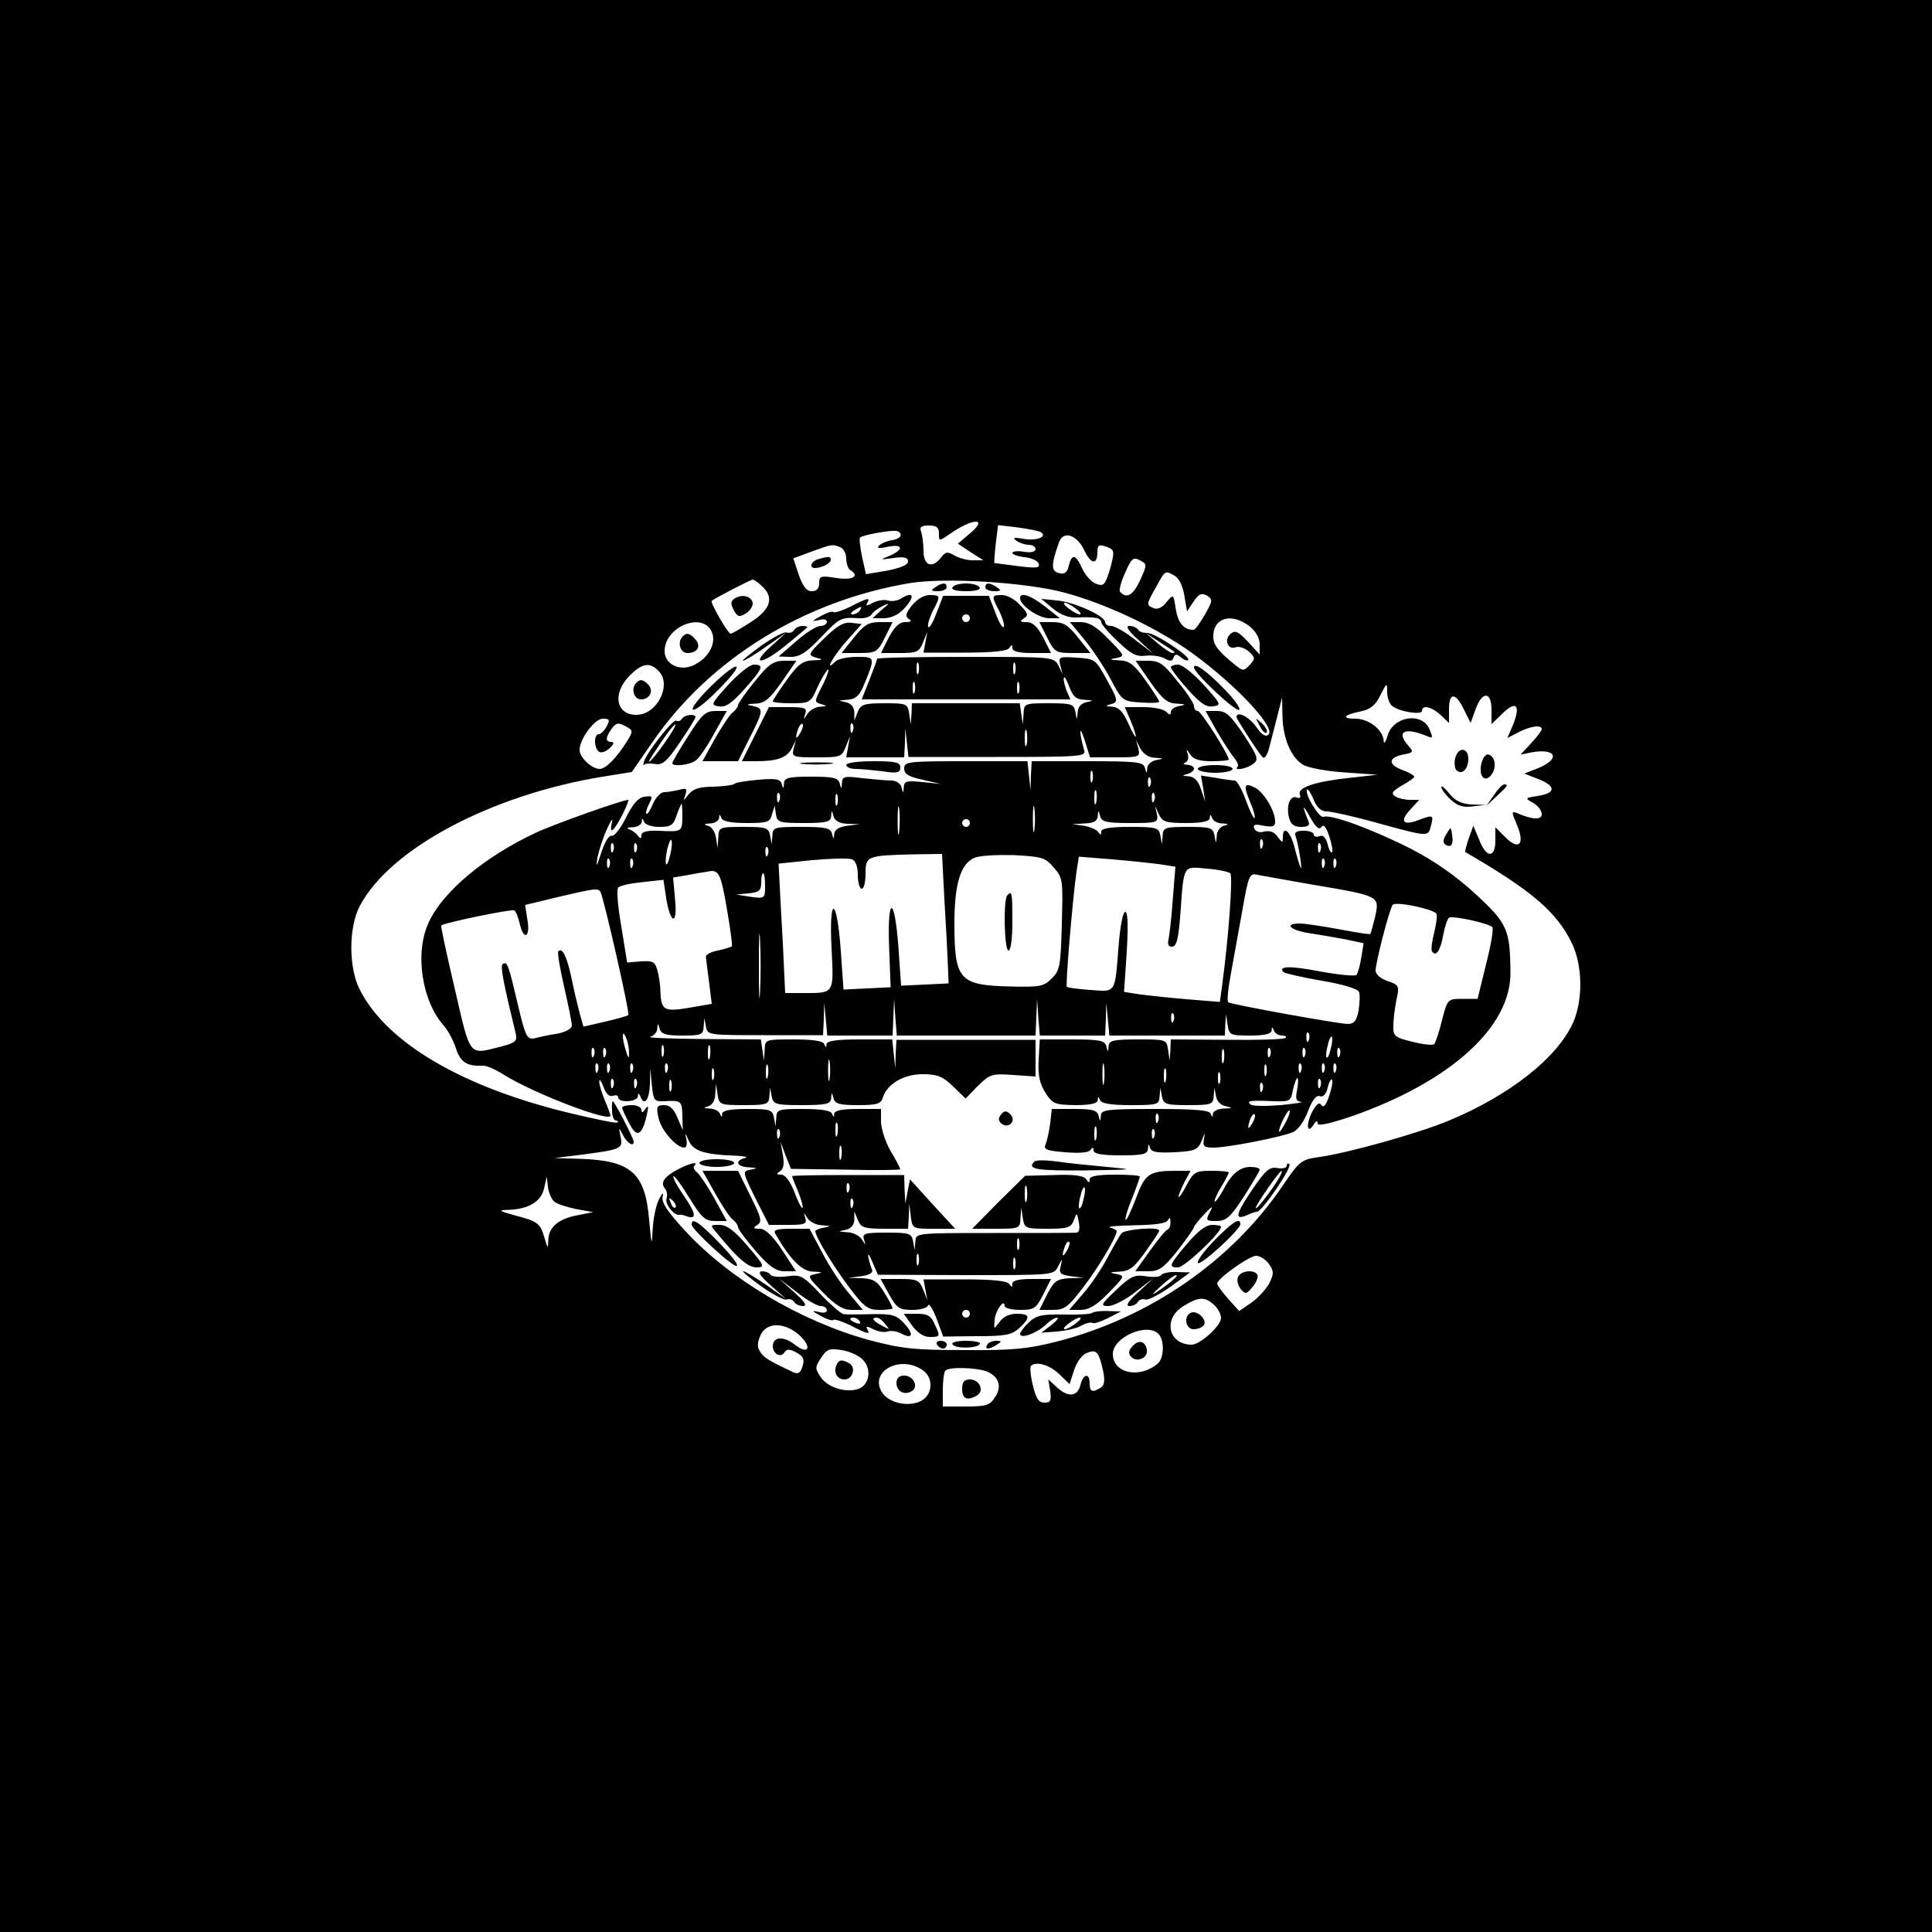 <?xml version="1.0" standalone="no"?>
<!DOCTYPE svg PUBLIC "-//W3C//DTD SVG 20010904//EN"
 "http://www.w3.org/TR/2001/REC-SVG-20010904/DTD/svg10.dtd">
<svg version="1.0" xmlns="http://www.w3.org/2000/svg"
 width="500pt" height="500pt" viewBox="0 0 500 500"
 preserveAspectRatio="xMidYMid meet">

<g transform="translate(0,500) scale(0.1,-0.1)"
fill="#000000" stroke="none">
<path d="M0 2500 l0 -2500 2500 0 2500 0 0 2500 0 2500 -2500 0 -2500 0 0
-2500z m2512 1121 l-33 -28 33 -22 33 -21 -28 0 c-15 0 -36 6 -48 13 -17 10
-22 9 -33 -5 -23 -31 -46 -22 -46 16 0 19 -3 41 -6 50 -5 12 0 16 20 16 20 0
26 -5 26 -21 0 -20 0 -20 28 -1 58 41 101 43 54 3z m181 2 c19 -11 -8 -23 -41
-18 -28 5 -33 4 -22 -4 8 -6 23 -11 33 -11 9 0 17 -5 17 -11 0 -7 -12 -10 -30
-7 -16 3 -30 1 -30 -3 0 -4 14 -9 32 -11 17 -2 34 -9 36 -17 4 -11 -6 -12 -54
-6 -33 4 -60 8 -61 8 0 1 1 24 4 50 l6 48 51 -6 c28 -4 54 -9 59 -12z m-362
-8 c0 -5 -11 -12 -23 -13 -13 -2 -27 -8 -33 -14 -7 -7 0 -8 23 -3 39 8 42 -7
5 -23 -27 -11 -27 -11 10 -6 27 4 37 1 37 -9 0 -9 -20 -17 -55 -24 l-54 -9
-10 45 c-5 25 -8 48 -5 50 5 6 76 19 92 17 7 0 13 -5 13 -11z m476 -41 c17
-35 33 -36 33 -3 0 20 5 22 31 11 13 -6 13 -13 2 -54 -13 -42 -16 -46 -36 -39
-12 4 -28 22 -36 39 -17 38 -27 40 -35 8 -4 -18 -11 -23 -26 -19 -20 5 -20 22
1 80 11 31 47 19 66 -23z m-633 10 c9 -3 16 -17 16 -29 0 -13 5 -27 10 -30 26
-16 8 -27 -35 -21 -41 7 -45 5 -45 -13 0 -14 -6 -21 -19 -21 -14 0 -23 12 -34
43 l-14 42 46 17 c55 20 55 20 75 12z m776 -87 c-18 -38 -34 -47 -51 -29 -4 4
2 26 13 50 16 37 21 41 38 32 19 -10 19 -11 0 -53z m90 13 c11 -6 21 -26 25
-51 l7 -41 17 25 c13 20 20 23 34 16 16 -10 16 -13 -5 -50 -12 -21 -25 -39
-29 -39 -25 0 -40 17 -46 53 -6 40 -6 40 -24 19 -10 -14 -23 -20 -33 -16 -20
8 -20 9 6 55 24 44 23 43 48 29z m-1068 -27 c32 -29 23 -60 -29 -93 -26 -17
-49 -30 -52 -30 -7 0 -54 81 -49 85 6 6 101 55 106 55 3 0 14 -7 24 -17z m784
-17 c103 -28 221 -83 312 -144 115 -79 235 -203 215 -223 -7 -7 -18 -1 -32 20
-19 27 -51 42 -51 25 0 -4 52 -86 67 -103 5 -7 13 5 18 25 3 11 11 44 19 74
l14 55 1 -48 c1 -57 22 -107 53 -126 13 -8 61 -17 108 -20 l85 -6 -71 -8 c-88
-9 -137 -25 -130 -43 3 -8 0 -11 -8 -8 -17 7 -28 -21 -20 -52 4 -17 13 -24 31
-24 18 0 24 4 19 15 -17 42 -15 46 4 11 15 -27 24 -35 30 -26 5 8 12 0 20 -24
7 -21 10 -39 7 -42 -2 -3 -8 7 -11 21 -5 18 -12 25 -21 21 -8 -3 -15 -1 -15 4
0 6 -12 10 -26 10 -19 0 -25 -4 -21 -14 7 -18 19 -95 13 -81 -3 6 -10 29 -16
53 -11 41 -30 58 -30 25 0 -15 -1 -15 -14 2 -8 12 -20 16 -34 13 -12 -4 -23 0
-26 8 -4 10 2 12 24 7 24 -4 30 -2 30 11 0 27 -28 74 -51 87 -29 15 -32 8 -14
-36 9 -20 14 -39 12 -42 -3 -2 -13 19 -23 47 -10 27 -23 50 -28 50 -6 0 -28 3
-50 7 l-38 6 6 -34 5 -34 -11 33 c-7 22 -18 32 -32 33 -17 1 -18 2 -3 6 9 2
17 9 17 14 0 5 -8 9 -17 10 -10 0 -13 3 -6 5 7 3 10 13 7 22 -5 15 -4 15 6 0
8 -13 24 -18 55 -18 25 0 45 2 45 4 0 13 -72 126 -80 126 -6 0 -10 6 -10 13 0
6 -19 36 -43 64 -35 45 -47 53 -75 53 l-33 0 38 -55 c31 -44 44 -55 68 -56 24
-1 25 -3 8 -6 -13 -2 -23 -9 -23 -16 0 -8 -3 -8 -12 1 -7 7 -33 12 -59 12
l-48 0 15 -35 c21 -51 16 -57 -6 -7 -14 31 -25 42 -42 43 -17 1 -18 3 -5 6 22
6 22 9 -11 68 -26 48 -29 50 -75 53 -47 3 -48 2 -43 -20 l6 -23 -11 23 c-12
22 -14 22 -241 22 -125 0 -228 -2 -228 -5 0 -2 -9 -27 -20 -55 l-20 -50 270 0
270 0 -11 26 c-5 15 -8 29 -5 31 2 2 8 -10 14 -26 9 -24 17 -31 39 -32 24 -2
24 -2 6 -6 -15 -3 -23 -12 -24 -26 -2 -22 -2 -22 -6 1 -4 20 -10 22 -69 22
-63 0 -64 -1 -65 -27 l-2 -28 -4 28 -4 27 -140 0 -139 0 -1 -27 -2 -28 -4 28
c-4 26 -7 27 -64 27 -53 0 -61 -3 -69 -22 l-9 -23 0 22 c-1 14 -9 23 -23 26
-20 4 -19 4 4 6 21 1 31 9 42 34 32 77 32 77 -16 77 -24 0 -49 -5 -56 -12 -30
-30 -7 12 28 52 l40 45 -26 3 c-20 3 -37 -7 -71 -40 -42 -41 -43 -43 -21 -50
20 -5 19 -6 -9 -7 -25 -1 -38 -10 -67 -51 -20 -28 -36 -52 -36 -55 0 -3 22 -5
48 -5 47 0 50 1 67 40 10 23 23 43 27 47 5 3 0 -13 -11 -36 -25 -49 -25 -48
-3 -54 13 -4 12 -5 -5 -6 -12 0 -27 -9 -33 -18 -11 -17 -11 -17 -6 0 5 15 -2
17 -44 17 l-50 0 -35 -70 -35 -70 37 0 c55 0 79 9 92 33 l11 22 -6 -22 c-5
-22 -3 -23 59 -23 62 0 66 1 76 28 l11 27 -5 -27 -5 -28 75 0 75 0 2 38 1 37
4 -37 4 -37 230 0 c212 0 230 1 225 17 -13 45 -14 71 0 30 l15 -48 65 0 c63 0
65 1 60 23 l-6 22 11 -22 c8 -14 22 -24 38 -24 24 -2 24 -2 4 -6 -13 -2 -24
-12 -24 -21 -1 -15 -2 -15 -6 1 -4 15 -20 17 -149 17 l-144 0 -2 -37 -1 -38
-4 38 -4 37 -160 0 c-149 0 -159 -1 -159 -19 0 -14 11 -21 48 -29 l47 -11 -47
5 c-41 4 -48 3 -49 -13 -1 -17 -2 -17 -6 0 -2 9 -14 17 -26 17 -12 0 -46 3
-74 6 -47 6 -53 5 -54 -12 -1 -17 -2 -17 -6 -1 -4 14 -16 17 -74 17 -59 0 -69
-3 -70 -17 -1 -15 -2 -15 -6 -2 -3 13 -15 15 -61 11 -31 -3 -59 -7 -62 -11 -3
-3 -27 -6 -54 -7 -36 0 -53 -6 -64 -20 -14 -18 -14 -18 -8 0 5 15 3 17 -16 12
-13 -3 -30 -6 -39 -6 -9 0 -22 -14 -29 -30 -7 -17 -15 -29 -17 -26 -3 2 1 14
7 26 10 20 9 21 -12 18 -16 -2 -30 -18 -48 -54 -14 -28 -30 -49 -37 -47 -7 2
-18 -16 -27 -44 -12 -37 -14 -40 -10 -13 4 19 15 53 25 75 10 22 16 30 13 18
-8 -35 3 -27 26 17 11 22 18 40 16 40 -15 0 -195 -64 -239 -85 -131 -61 -239
-151 -276 -229 -39 -79 -20 -206 38 -271 10 -11 24 -37 31 -58 11 -36 29 -47
70 -45 8 1 33 -10 55 -24 77 -48 275 -124 275 -105 0 2 -7 21 -15 40 -8 20
-15 42 -14 49 0 7 5 0 11 -15 6 -18 15 -26 24 -23 8 3 14 1 14 -4 0 -15 50
-12 51 3 0 9 2 9 6 0 10 -27 23 -11 25 30 l1 42 4 -43 c4 -40 6 -43 31 -42 45
3 47 1 48 -38 l1 -37 -14 33 c-9 22 -20 32 -34 32 -19 0 -21 -4 -15 -32 6 -32
46 -78 67 -78 6 0 8 10 5 23 -4 16 -2 15 6 -4 12 -28 40 -37 123 -40 22 -1 32
-3 23 -6 -28 -7 -21 -23 10 -24 23 -2 24 -2 5 -6 -22 -4 -22 -5 12 -74 l35
-69 50 0 c42 0 49 2 44 18 -5 16 -5 16 6 -1 6 -9 23 -18 38 -18 24 -2 24 -2 5
-6 -13 -2 -23 -7 -23 -9 0 -14 44 -87 85 -142 41 -55 51 -62 81 -62 19 0 34 2
34 4 0 3 -9 21 -21 40 -18 30 -27 36 -57 38 l-37 1 33 4 c21 3 32 9 29 16 -13
36 -14 56 -1 25 l16 -37 228 -1 c226 0 227 0 238 22 12 23 12 23 7 1 -5 -18
-1 -22 27 -26 l33 -4 -37 -1 c-33 -2 -40 -7 -58 -42 l-20 -40 34 0 c31 0 40 7
79 58 38 49 87 131 87 146 0 2 -8 7 -17 9 -10 3 19 5 64 6 55 1 83 5 86 14 4
7 6 6 6 -5 1 -9 -3 -18 -7 -20 -5 -1 -26 -27 -46 -55 l-38 -53 34 0 c28 0 39
8 76 54 23 30 42 57 42 60 0 3 12 18 26 33 22 23 25 24 15 6 -11 -21 -10 -23
17 -23 25 0 36 9 71 63 22 35 41 66 41 70 0 4 -11 7 -24 7 -28 0 -50 -19 -71
-61 -9 -16 -18 -29 -21 -29 -3 0 3 16 15 36 12 19 21 37 21 40 0 2 -20 4 -45
4 -41 0 -46 -3 -64 -37 -11 -21 -20 -34 -21 -30 0 4 7 21 15 37 l16 30 -38 0
c-69 0 -80 -8 -103 -71 -13 -33 -24 -58 -27 -56 -2 3 5 28 17 56 11 28 20 54
20 56 0 3 -29 5 -65 5 -45 0 -65 -4 -65 -12 0 -10 -2 -10 -9 0 -5 9 -30 13
-83 11 l-75 -2 -69 -68 -68 -69 62 0 c61 0 62 1 63 28 l2 27 4 -27 c4 -27 7
-28 64 -28 52 0 61 3 68 22 8 21 8 21 13 -5 3 -16 1 -27 -6 -27 -6 -1 -102 -1
-213 -1 -203 0 -203 0 -204 -22 l-2 -22 -4 23 c-4 20 -10 22 -68 22 -57 0 -64
-2 -59 -18 5 -16 5 -16 -6 1 -6 9 -23 18 -38 18 -24 2 -24 2 -4 6 14 3 22 12
23 26 l0 22 9 -22 c8 -20 16 -23 70 -23 l60 0 2 33 1 32 4 -32 c4 -33 5 -33
59 -33 l56 0 -59 64 -58 64 -6 -31 -6 -32 -2 37 -1 37 -145 0 c-80 0 -145 -1
-145 -3 0 -2 7 -20 16 -41 8 -20 13 -39 11 -41 -2 -3 -12 16 -21 41 -11 28
-24 45 -34 45 -13 0 -14 2 -3 9 9 6 11 19 7 42 l-6 34 13 -35 14 -35 141 -2
c78 -2 142 -1 142 1 0 2 -11 24 -25 47 -14 24 -25 59 -25 77 l0 32 -60 0 c-41
0 -60 -4 -61 -12 0 -10 -2 -10 -6 0 -3 8 -28 12 -74 12 -64 0 -69 -1 -70 -22
l-2 -23 -4 23 c-4 20 -10 22 -69 22 -44 0 -64 -4 -65 -12 0 -10 -2 -10 -6 0
-2 6 -14 13 -26 13 -17 1 -18 2 -4 6 10 3 18 15 18 31 l2 27 4 -27 c4 -27 6
-28 69 -28 59 0 64 2 65 23 l2 22 4 -22 c4 -21 10 -23 79 -23 63 0 74 3 75 18
1 16 2 16 6 0 4 -15 16 -18 63 -18 50 0 60 3 65 20 11 35 54 60 103 60 38 0
52 -6 78 -31 l33 -32 32 33 c31 30 36 32 91 28 l58 -4 0 47 0 48 -180 0 -180
0 -2 -37 -1 -37 -4 38 -4 37 -85 0 c-60 0 -84 -4 -85 -12 0 -10 -2 -10 -6 0
-3 8 -29 12 -79 12 -74 0 -74 0 -75 -27 l-2 -28 -4 28 -4 27 -152 1 c-84 1
-144 3 -134 6 9 2 18 12 18 21 1 15 2 15 6 0 4 -14 15 -18 59 -18 49 0 54 2
55 23 l2 22 4 -22 c4 -22 7 -22 154 -22 l149 0 2 42 1 42 4 -42 4 -43 85 0 84
0 2 48 2 47 3 -47 4 -48 180 0 179 0 2 48 2 47 3 -47 4 -48 85 0 84 0 2 43 1
42 4 -42 4 -43 150 0 149 0 1 28 2 27 4 -27 c4 -27 7 -28 59 -28 36 0 54 4 55
13 0 10 2 10 6 0 2 -7 12 -13 21 -13 8 0 13 -3 9 -6 -3 -4 -71 -6 -152 -5
l-145 1 -1 -27 -2 -28 -4 28 c-4 27 -5 27 -79 27 -63 0 -74 -3 -75 -17 -1 -17
-2 -17 -6 0 -4 14 -17 17 -88 17 l-84 0 -3 -52 c-2 -40 2 -61 17 -85 19 -30
24 -32 78 -33 39 0 57 4 58 13 0 10 2 10 6 0 3 -9 29 -13 79 -13 70 0 74 1 75
23 l2 22 4 -22 c4 -21 10 -23 69 -23 59 0 64 2 65 23 l2 22 4 -22 c2 -13 13
-24 26 -26 18 -4 17 -5 -5 -6 -16 0 -28 -7 -29 -13 0 -10 -2 -10 -6 0 -3 9
-42 12 -144 12 -125 0 -139 -2 -140 -17 -1 -17 -2 -17 -6 0 -4 14 -16 17 -63
17 l-58 0 -4 -37 c-3 -21 -8 -45 -12 -54 -6 -14 2 -17 51 -21 37 -3 61 -1 65
6 6 8 8 7 8 -1 0 -9 21 -13 70 -13 60 0 70 3 71 18 1 13 2 13 5 2 4 -12 18
-14 64 -12 53 3 60 6 70 30 8 21 9 22 6 5 -4 -20 0 -23 25 -23 36 0 175 27
205 40 13 5 29 28 39 54 11 29 22 43 31 39 8 -3 16 5 20 22 3 14 9 24 11 21 3
-3 0 -21 -7 -42 -8 -24 -15 -32 -20 -24 -6 9 -13 3 -25 -19 -16 -33 -12 -58 5
-31 6 10 10 11 10 3 0 -8 28 -2 88 18 257 90 413 232 411 373 -1 111 -8 126
-90 202 -51 47 -107 86 -165 116 -98 50 -210 92 -229 84 -11 -4 -51 62 -42 71
2 2 10 -10 17 -27 8 -20 19 -30 34 -30 11 0 71 -13 131 -30 132 -36 131 -36
138 -8 8 29 6 30 -31 16 -41 -16 -51 -4 -22 27 l23 25 -24 0 c-13 0 -31 4 -38
9 -12 8 -8 13 17 28 18 10 32 20 32 23 0 3 -13 11 -30 17 -38 14 -38 32 0 40
28 5 29 7 15 23 -33 37 -10 49 48 25 16 -7 16 -5 6 19 -20 44 -94 32 -108 -18
-5 -17 -10 -23 -10 -13 -2 28 -38 57 -73 57 -38 0 -31 10 14 19 24 5 38 16 50
41 17 34 18 34 18 9 0 -15 6 -31 13 -36 18 -15 77 -24 77 -13 0 17 25 11 48
-10 l22 -21 0 36 c0 45 18 43 40 -4 l16 -32 13 36 c17 47 41 46 41 -2 l0 -37
29 28 c35 34 47 21 27 -29 l-15 -35 29 15 c31 16 60 20 60 8 0 -4 -12 -20 -27
-36 l-28 -30 29 6 c63 11 75 -16 19 -40 l-38 -15 38 -15 c45 -18 43 -36 -4
-43 -33 -5 -33 -6 -11 -18 12 -7 22 -20 22 -29 0 -15 -23 -15 -62 2 -17 7 -17
5 -2 -30 21 -50 5 -67 -30 -32 l-26 26 0 -34 c0 -47 -24 -46 -42 2 l-15 36
-12 -33 c-6 -18 -10 -34 -9 -35 171 -99 237 -155 276 -236 28 -58 29 -147 3
-206 -42 -92 -165 -188 -321 -253 -79 -33 -264 -85 -340 -95 -42 -6 -48 -11
-90 -73 -132 -195 -344 -342 -585 -404 -75 -19 -115 -23 -240 -22 -129 0 -163
4 -246 26 -178 49 -363 159 -478 285 -45 49 -60 72 -56 87 3 12 -2 8 -10 -9
-8 -16 -15 -52 -16 -80 -2 -42 -3 -37 -9 27 -10 123 -47 155 -180 159 l-65 2
65 8 c108 14 113 16 106 47 -5 26 -5 26 6 5 10 -21 28 -32 28 -18 0 9 -50 105
-54 105 -2 0 -3 -11 -2 -25 0 -14 5 -25 10 -25 5 0 7 -2 4 -5 -2 -3 -59 9
-126 25 -277 67 -472 182 -541 319 -29 56 -29 161 0 216 78 149 341 288 629
335 l75 12 54 78 c147 214 391 365 666 411 93 15 301 2 401 -25z m478 -87 c16
-13 26 -30 26 -47 l0 -26 -30 33 c-25 26 -33 31 -45 21 -18 -15 -8 -43 13 -35
8 3 23 -2 34 -11 17 -16 17 -19 2 -35 -15 -16 -17 -16 -36 -1 -46 37 -58 53
-58 75 0 49 48 62 94 26z m-1392 -14 c13 -29 -8 -69 -48 -87 -35 -16 -74 3
-74 37 0 63 98 103 122 50z m535 -107 c-3 -7 -5 -2 -5 12 0 14 2 19 5 13 2 -7
2 -19 0 -25z m250 0 c-3 -7 -5 -2 -5 12 0 14 2 19 5 13 2 -7 2 -19 0 -25z
m-923 6 c36 -35 -3 -114 -57 -114 -53 0 -63 55 -18 101 33 33 52 36 75 13z
m663 -56 c-3 -7 -5 -2 -5 12 0 14 2 19 5 13 2 -7 2 -19 0 -25z m270 0 c-3 -7
-5 -2 -5 12 0 14 2 19 5 13 2 -7 2 -19 0 -25z m-1067 -88 c-6 -11 -15 -20 -20
-20 -14 0 -13 -37 1 -46 6 -3 18 1 27 10 11 10 12 16 4 16 -16 0 -15 12 1 34
11 15 17 17 35 7 21 -11 21 -13 5 -39 -27 -43 -55 -72 -71 -72 -21 0 -52 30
-52 49 0 29 39 81 60 81 18 0 19 -3 10 -20z m501 -17 c-12 -20 -14 -14 -5 12
4 9 9 14 11 11 3 -2 0 -13 -6 -23z m136 5 c-3 -8 -6 -5 -6 6 -1 11 2 17 5 13
3 -3 4 -12 1 -19z m450 -35 c-3 -10 -5 -2 -5 17 0 19 2 27 5 18 2 -10 2 -26 0
-35z m170 -95 c-3 -7 -5 -2 -5 12 0 14 2 19 5 13 2 -7 2 -19 0 -25z m150 -10
c-3 -8 -6 -5 -6 6 -1 11 2 17 5 13 3 -3 4 -12 1 -19z m-140 -45 c-3 -10 -5 -4
-5 12 0 17 2 24 5 18 2 -7 2 -21 0 -30z m-820 5 c-3 -8 -6 -5 -6 6 -1 11 2 17
5 13 3 -3 4 -12 1 -19z m150 -10 c-3 -7 -5 -2 -5 12 0 14 2 19 5 13 2 -7 2
-19 0 -25z m820 10 c-3 -8 -6 -5 -6 6 -1 11 2 17 5 13 3 -3 4 -12 1 -19z
m-660 -80 c-2 -18 -4 -6 -4 27 0 33 2 48 4 33 2 -15 2 -42 0 -60z m350 5 c-2
-16 -4 -3 -4 27 0 30 2 43 4 28 2 -16 2 -40 0 -55z m-911 32 c-1 -38 -1 -38
-63 -35 -30 1 -43 -3 -43 -12 0 -9 -3 -9 -8 -2 -4 6 -14 14 -22 17 -10 4 -8 6
8 6 12 1 22 7 23 14 0 10 2 10 6 0 2 -7 20 -13 39 -13 30 0 37 4 45 30 6 17
12 30 13 30 1 0 2 -16 2 -35z m315 -15 c59 0 69 3 70 18 1 16 2 16 6 0 3 -12
15 -19 36 -20 l32 -1 -32 -4 c-22 -3 -33 -10 -34 -21 -1 -15 -2 -15 -6 1 -4
14 -16 17 -79 17 -70 0 -74 -1 -75 -22 l-2 -23 -4 23 c-4 20 -10 22 -69 22
-63 0 -64 -1 -65 -27 l-2 -28 -4 27 c-2 15 -12 29 -21 31 -12 3 -10 5 6 6 12
0 22 7 23 14 0 10 2 10 6 0 3 -9 26 -13 65 -13 54 0 61 2 66 23 l7 22 3 -22
c3 -21 8 -23 73 -23z m989 0 c41 0 60 4 61 13 0 10 2 10 6 0 2 -7 14 -14 26
-14 17 -1 18 -2 5 -6 -10 -2 -19 -14 -19 -26 -2 -22 -2 -22 -6 1 -4 20 -10 22
-69 22 -59 0 -64 -2 -65 -22 l-2 -23 -4 23 c-4 20 -10 22 -79 22 -52 0 -74 -4
-74 -12 0 -10 -2 -10 -8 -1 -4 6 -21 13 -37 16 l-30 4 33 2 c23 1 32 6 33 19
1 16 2 16 6 0 4 -15 16 -18 78 -18 70 0 73 1 69 23 l-5 22 10 -22 c9 -20 18
-23 71 -23z m-560 0 c0 -5 -4 -10 -10 -10 -5 0 -10 5 -10 10 0 6 5 10 10 10 6
0 10 -4 10 -10z m-775 -80 c-9 -41 -17 -33 -9 9 4 17 9 30 11 27 3 -2 2 -19
-2 -36z m1532 18 c-3 -8 -6 -5 -6 6 -1 11 2 17 5 13 3 -3 4 -12 1 -19z m-1680
-10 c-3 -8 -6 -5 -6 6 -1 11 2 17 5 13 3 -3 4 -12 1 -19z m60 0 c-3 -8 -6 -5
-6 6 -1 11 2 17 5 13 3 -3 4 -12 1 -19z m1770 0 c-3 -8 -6 -5 -6 6 -1 11 2 17
5 13 3 -3 4 -12 1 -19z m-1430 -10 c-3 -8 -6 -5 -6 6 -1 11 2 17 5 13 3 -3 4
-12 1 -19z m457 -115 c4 -65 8 -140 9 -168 l2 -50 -61 -3 -62 -3 -7 101 c-10
134 -29 133 -24 -2 l4 -103 -61 -3 -61 -3 -7 100 c-10 141 -31 147 -24 8 6
-120 8 -117 -72 -117 l-48 0 -6 128 c-4 70 -8 145 -9 167 l-2 40 87 9 c48 4
94 6 103 2 9 -3 15 -18 15 -41 0 -19 5 -35 10 -35 6 0 10 18 10 39 0 46 3 47
127 50 l71 1 6 -117z m283 82 c24 -27 24 -33 21 -146 -3 -108 -5 -121 -26
-141 -20 -21 -31 -23 -107 -21 -133 3 -145 17 -145 164 0 101 16 154 52 169
13 6 59 8 102 7 72 -4 81 -6 103 -32z m-1150 3 c-3 -8 -6 -5 -6 6 -1 11 2 17
5 13 3 -3 4 -12 1 -19z m60 0 c-3 -8 -6 -5 -6 6 -1 11 2 17 5 13 3 -3 4 -12 1
-19z m1367 5 l38 -6 -7 -86 c-3 -47 -9 -94 -11 -103 -3 -12 0 -18 9 -18 12 0
17 20 22 88 9 125 6 120 68 114 28 -2 56 -8 61 -12 7 -8 -4 -163 -21 -289 l-6
-44 -86 7 c-47 4 -103 10 -124 13 l-38 6 7 103 c4 70 3 104 -4 104 -6 0 -13
-37 -17 -87 -10 -126 -6 -120 -73 -115 -31 2 -59 6 -61 8 -4 4 15 229 25 298
l6 39 87 -7 c47 -4 103 -10 125 -13z m423 -5 c-3 -8 -6 -5 -6 6 -1 11 2 17 5
13 3 -3 4 -12 1 -19z m30 0 c-3 -8 -6 -5 -6 6 -1 11 2 17 5 13 3 -3 4 -12 1
-19z m-1576 -109 c9 -52 15 -96 13 -98 -2 -2 -18 -7 -36 -11 -18 -3 -32 -11
-31 -16 0 -5 4 -34 8 -65 l7 -57 -58 -10 c-66 -11 -73 -7 -75 43 0 17 -4 41
-8 55 -6 21 -12 24 -42 22 l-36 -3 -15 93 c-9 51 -13 97 -8 101 4 5 32 11 62
14 l55 6 7 -47 c11 -69 30 -72 23 -3 l-5 56 36 6 c20 4 44 8 52 9 30 7 35 -2
51 -95z m99 58 c0 -32 -1 -33 -37 -28 l-38 6 33 3 c26 3 32 7 32 28 0 13 2 24
5 24 3 0 5 -15 5 -33z m1420 3 c172 -29 170 -29 159 -82 -6 -23 -11 -44 -13
-45 -1 -2 -37 4 -80 12 -43 8 -89 15 -102 15 -42 0 -26 -17 24 -25 26 -4 68
-11 94 -16 l47 -10 -6 -37 c-3 -20 -9 -40 -12 -45 -4 -4 -46 0 -95 9 -78 15
-110 14 -94 -2 3 -3 47 -13 98 -22 54 -9 94 -21 97 -29 3 -7 2 -29 -1 -48 -5
-27 -12 -35 -28 -35 -23 0 -300 50 -309 56 -4 2 -1 34 6 71 7 38 20 112 30
166 16 92 19 98 39 93 11 -2 77 -14 146 -26z m-1846 -18 c8 -14 77 -315 72
-319 -2 -2 -29 -10 -60 -17 l-56 -13 -10 35 c-5 19 -15 61 -21 91 -12 56 -24
80 -34 69 -3 -3 4 -44 15 -92 11 -48 20 -93 20 -100 0 -8 -16 -17 -37 -21 -21
-3 -48 -9 -59 -12 -20 -4 -24 3 -44 88 -24 102 -27 112 -39 104 -7 -4 2 -50
34 -181 4 -19 -2 -23 -40 -33 -83 -21 -77 -28 -118 150 -21 89 -37 163 -35
164 8 7 182 43 189 39 4 -2 10 -18 14 -34 10 -45 28 -37 20 9 l-6 39 83 20
c98 23 105 24 112 14z m2163 -56 c3 -3 1 -24 -5 -48 -6 -23 -9 -46 -6 -50 10
-16 22 2 29 42 4 22 11 42 15 45 10 6 100 -14 112 -24 4 -3 -3 -46 -16 -96
l-22 -90 -39 0 c-38 0 -39 0 -53 -55 -7 -30 -17 -58 -20 -62 -4 -4 -30 -1 -57
6 -46 11 -50 15 -49 42 0 16 4 46 8 67 8 35 7 38 -23 48 -18 6 -31 18 -31 27
0 21 35 156 44 170 6 10 100 -9 113 -22z m-1750 -203 c-2 -38 -3 -7 -3 67 0
74 1 105 3 68 2 -38 2 -98 0 -135z m1070 -75 c-3 -8 -6 -5 -6 6 -1 11 2 17 5
13 3 -3 4 -12 1 -19z m-1409 -83 c0 -16 -2 -15 -8 5 -11 34 -11 60 0 35 5 -11
8 -29 8 -40z m1759 33 c-3 -8 -6 -5 -6 6 -1 11 2 17 5 13 3 -3 4 -12 1 -19z
m57 -22 c-3 -15 -8 -25 -11 -23 -2 3 -1 17 3 31 3 15 8 25 11 23 2 -3 1 -17
-3 -31z m-1727 -18 c-3 -7 -5 -2 -5 12 0 14 2 19 5 13 2 -7 2 -19 0 -25z m120
-5 c-3 -10 -5 -4 -5 12 0 17 2 24 5 18 2 -7 2 -21 0 -30z m-300 5 c-3 -8 -6
-5 -6 6 -1 11 2 17 5 13 3 -3 4 -12 1 -19z m30 0 c-3 -8 -6 -5 -6 6 -1 11 2
17 5 13 3 -3 4 -12 1 -19z m1600 -15 c-3 -10 -5 -4 -5 12 0 17 2 24 5 18 2 -7
2 -21 0 -30z m120 15 c-3 -8 -6 -5 -6 6 -1 11 2 17 5 13 3 -3 4 -12 1 -19z
m90 0 c-3 -8 -6 -5 -6 6 -1 11 2 17 5 13 3 -3 4 -12 1 -19z m90 0 c-3 -8 -6
-5 -6 6 -1 11 2 17 5 13 3 -3 4 -12 1 -19z m-1320 -60 c-2 -13 -4 -3 -4 22 0
25 2 35 4 23 2 -13 2 -33 0 -45z m710 -10 c-2 -13 -4 -3 -4 22 0 25 2 35 4 23
2 -13 2 -33 0 -45z m-1310 30 c-3 -8 -6 -5 -6 6 -1 11 2 17 5 13 3 -3 4 -12 1
-19z m30 0 c-3 -8 -6 -5 -6 6 -1 11 2 17 5 13 3 -3 4 -12 1 -19z m60 0 c-3 -8
-6 -5 -6 6 -1 11 2 17 5 13 3 -3 4 -12 1 -19z m90 0 c-3 -8 -6 -5 -6 6 -1 11
2 17 5 13 3 -3 4 -12 1 -19z m260 -15 c-3 -10 -5 -4 -5 12 0 17 2 24 5 18 2
-7 2 -21 0 -30z m1290 5 c-3 -7 -5 -2 -5 12 0 14 2 19 5 13 2 -7 2 -19 0 -25z
m90 10 c-3 -8 -6 -5 -6 6 -1 11 2 17 5 13 3 -3 4 -12 1 -19z m60 0 c-3 -8 -6
-5 -6 6 -1 11 2 17 5 13 3 -3 4 -12 1 -19z m30 0 c-3 -8 -6 -5 -6 6 -1 11 2
17 5 13 3 -3 4 -12 1 -19z m-1610 -20 c-3 -7 -5 -2 -5 12 0 14 2 19 5 13 2 -7
2 -19 0 -25z m1170 -5 c-3 -10 -5 -4 -5 12 0 17 2 24 5 18 2 -7 2 -21 0 -30z
m140 -5 c-3 -7 -5 -2 -5 12 0 14 2 19 5 13 2 -7 2 -19 0 -25z m-1570 -10 c-3
-8 -6 -5 -6 6 -1 11 2 17 5 13 3 -3 4 -12 1 -19z m60 0 c-3 -8 -6 -5 -6 6 -1
11 2 17 5 13 3 -3 4 -12 1 -19z m90 -10 c-3 -7 -5 -2 -5 12 0 14 2 19 5 13 2
-7 2 -19 0 -25z m1620 2 c-5 -24 -3 -30 11 -32 9 0 -14 -4 -53 -8 -38 -3 -74
-3 -79 2 -11 9 0 11 62 8 40 -1 43 0 48 29 4 17 9 31 12 31 2 0 2 -13 -1 -30z
m60 8 c-3 -8 -6 -5 -6 6 -1 11 2 17 5 13 3 -3 4 -12 1 -19z m-150 -10 c-3 -8
-6 -5 -6 6 -1 11 2 17 5 13 3 -3 4 -12 1 -19z m59 -85 c-8 -15 -15 -25 -16
-21 0 12 23 58 27 54 3 -2 -2 -17 -11 -33z m-329 5 c-3 -8 -6 -5 -6 6 -1 11 2
17 5 13 3 -3 4 -12 1 -19z m244 -5 c-12 -20 -14 -14 -5 12 4 9 9 14 11 11 3
-2 0 -13 -6 -23z m-1074 -30 c-3 -10 -5 -4 -5 12 0 17 2 24 5 18 2 -7 2 -21 0
-30z m670 -10 c-3 -10 -5 -4 -5 12 0 17 2 24 5 18 2 -7 2 -21 0 -30z m-820 5
c-3 -8 -6 -5 -6 6 -1 11 2 17 5 13 3 -3 4 -12 1 -19z m970 0 c-3 -8 -6 -5 -6
6 -1 11 2 17 5 13 3 -3 4 -12 1 -19z m-810 -55 c-3 -10 -5 -4 -5 12 0 17 2 24
5 18 2 -7 2 -21 0 -30z m-742 -113 c7 -6 32 -14 56 -19 l44 -8 -40 -8 c-50 -9
-75 -31 -76 -64 -1 -24 -1 -24 -10 6 -11 37 -16 42 -78 58 -42 12 -43 13 -14
14 51 2 83 21 91 55 l7 31 3 -27 c2 -14 9 -32 17 -38z m762 28 c-3 -8 -6 -5
-6 6 -1 11 2 17 5 13 3 -3 4 -12 1 -19z m460 -25 c-3 -10 -5 -2 -5 17 0 19 2
27 5 18 2 -10 2 -26 0 -35z m147 3 c-3 -15 -8 -25 -11 -23 -2 3 -1 17 3 31 3
15 8 25 11 23 2 -3 1 -17 -3 -31z m-597 -18 c-3 -8 -6 -5 -6 6 -1 11 2 17 5
13 3 -3 4 -12 1 -19z m430 -110 c-3 -7 -5 -2 -5 12 0 14 2 19 5 13 2 -7 2 -19
0 -25z m124 -5 c-12 -20 -14 -14 -5 12 4 9 9 14 11 11 3 -2 0 -13 -6 -23z
m-384 -35 c-3 -7 -5 -2 -5 12 0 14 2 19 5 13 2 -7 2 -19 0 -25z m250 -10 c-3
-7 -5 -2 -5 12 0 14 2 19 5 13 2 -7 2 -19 0 -25z m657 11 c13 -19 13 -25 1
-50 -8 -15 -29 -38 -46 -50 l-32 -22 -28 31 c-16 18 -29 36 -29 40 0 13 83 72
101 72 10 0 25 -10 33 -21z m-142 -106 c10 -9 18 -24 18 -34 0 -20 -54 -69
-76 -69 -61 0 -75 68 -21 100 39 24 55 25 79 3z m-1076 -76 c37 -32 28 -56 -9
-27 -29 23 -57 21 -57 -4 0 -20 21 -31 30 -16 6 9 12 9 29 1 22 -12 25 -20 15
-45 -4 -10 -11 -12 -22 -7 -63 30 -76 38 -85 53 -8 12 -7 24 1 42 15 34 60 35
98 3z m932 1 c16 -16 15 -63 -2 -77 -47 -40 -116 -25 -116 25 0 43 88 82 118
52z m-765 -67 c24 -24 17 -67 -13 -76 -33 -10 -79 5 -96 31 -15 22 -15 26 1
50 15 23 22 25 53 20 20 -3 45 -14 55 -25z m622 -30 c5 -24 3 -36 -6 -42 -22
-14 -29 -11 -29 11 0 28 -17 25 -24 -5 -8 -30 -32 -32 -61 -5 l-22 20 5 -30
c3 -25 1 -30 -15 -30 -15 0 -22 11 -30 45 -6 24 -8 47 -5 50 13 13 48 3 73
-21 l27 -26 12 37 c7 21 21 40 34 44 24 10 30 2 41 -48z m-467 3 c29 -20 26
-64 -5 -80 -33 -16 -82 -5 -100 22 -35 54 46 99 105 58z m165 -3 c32 -13 41
-39 22 -67 -13 -21 -23 -24 -75 -24 l-60 0 0 43 c0 24 3 47 7 50 9 10 78 8
106 -2z"/>
<path d="M2118 3553 c-19 -5 -25 -23 -9 -23 17 0 41 12 41 21 0 9 -4 10 -32 2z"/>
<path d="M1901 3451 c-10 -7 -11 -13 -2 -30 10 -18 14 -19 32 -8 10 6 18 19
17 27 -4 18 -28 23 -47 11z"/>
<path d="M2420 3480 c-12 -8 -11 -10 8 -10 12 0 22 5 22 10 0 13 -11 13 -30 0z"/>
<path d="M2465 3480 c-4 -6 10 -10 35 -10 25 0 39 4 35 10 -3 6 -19 10 -35 10
-16 0 -32 -4 -35 -10z"/>
<path d="M2550 3480 c0 -5 10 -10 23 -10 18 0 19 2 7 10 -19 13 -30 13 -30 0z"/>
<path d="M2330 3450 c-8 -5 -23 -7 -32 -4 -10 3 -27 0 -39 -6 -15 -8 -19 -9
-15 -1 10 16 1 14 -43 -9 -21 -10 -41 -17 -44 -14 -3 3 -18 -2 -34 -11 -22
-12 -23 -14 -5 -10 13 4 22 2 22 -4 0 -6 -8 -11 -17 -11 -10 0 -38 -18 -63
-40 l-45 -39 31 -1 c24 0 41 11 78 50 49 51 52 53 98 50 14 -1 29 3 33 9 3 6
16 16 28 22 21 10 21 9 -2 -10 l-23 -21 29 0 c18 0 38 9 51 23 32 34 27 49 -8
27z m-105 -30 c-3 -5 -12 -10 -18 -10 -7 0 -6 4 3 10 19 12 23 12 15 0z"/>
<path d="M2360 3433 c-16 -20 -18 -28 -8 -35 9 -5 6 -8 -9 -8 -16 0 -28 -12
-43 -40 l-20 -40 49 0 c45 0 50 3 60 28 l11 27 -5 -27 -5 -27 107 0 c72 0 110
4 115 12 6 9 8 9 8 0 0 -9 17 -13 50 -13 l50 0 -20 40 c-15 28 -27 40 -43 40
-17 0 -19 2 -7 10 12 7 11 13 -10 34 -13 15 -34 26 -47 26 -27 0 -28 -2 -7
-41 8 -17 14 -35 12 -41 -2 -6 -12 9 -21 34 l-18 46 -59 0 -59 0 -18 -46 c-9
-25 -19 -40 -21 -34 -2 6 4 24 12 41 21 39 20 41 -8 41 -15 0 -33 -11 -46 -27z
m150 -33 c0 -5 -4 -10 -10 -10 -5 0 -10 5 -10 10 0 6 5 10 10 10 6 0 10 -4 10
-10z"/>
<path d="M2640 3452 c0 -19 48 -52 75 -52 l28 0 -38 30 c-37 29 -65 39 -65 22z"/>
<path d="M2725 3425 c19 -16 41 -24 60 -23 48 2 65 -1 65 -12 0 -5 19 -28 43
-50 34 -33 48 -40 72 -37 16 2 38 -1 49 -7 14 -8 20 -8 23 2 4 10 8 10 19 1 8
-7 17 -10 19 -7 8 8 -89 72 -107 70 -10 0 -20 3 -23 9 -4 5 -13 9 -22 9 -11 0
-3 -13 23 -36 l39 -36 -47 36 c-25 20 -53 36 -62 36 -9 0 -16 4 -16 10 0 16
-82 53 -125 56 l-40 4 30 -25z m59 0 c11 -8 16 -15 10 -15 -5 0 -18 7 -28 15
-11 8 -16 15 -10 15 5 0 18 -7 28 -15z m255 -112 c2 -2 0 -3 -5 -3 -5 0 -22
12 -39 26 l-30 26 35 -23 c19 -12 37 -24 39 -26z"/>
<path d="M2210 3350 l-32 -40 46 0 c43 0 47 2 66 40 l20 40 -34 0 c-28 0 -40
-7 -66 -40z"/>
<path d="M2710 3350 c19 -38 23 -40 66 -40 l46 0 -32 40 c-26 33 -38 40 -66
40 l-34 0 20 -40z"/>
<path d="M2807 3344 c21 -26 52 -72 68 -103 29 -55 31 -56 78 -59 26 -2 47 -1
47 2 0 3 -16 28 -36 56 -29 41 -42 50 -67 51 -26 1 -27 3 -8 6 23 5 22 6 -20
49 -31 32 -51 44 -72 44 l-28 0 38 -46z"/>
<path d="M2055 3369 c-4 -6 -12 -8 -19 -6 -6 3 -36 -13 -66 -34 -30 -22 -51
-39 -47 -39 4 0 31 16 59 36 l53 37 -40 -36 c-56 -51 -22 -47 40 4 28 23 52
43 54 45 2 2 -3 4 -12 4 -9 0 -19 -5 -22 -11z"/>
<path d="M1953 3236 c-24 -29 -43 -57 -43 -61 0 -4 -6 -13 -14 -19 -8 -6 -28
-37 -46 -68 l-32 -58 46 0 46 0 30 60 c36 71 37 77 8 83 -18 3 -17 5 7 6 24 1
37 12 68 56 l38 55 -33 0 c-28 -1 -40 -10 -75 -54z"/>
<path d="M1843 3227 c-32 -31 -54 -59 -50 -63 4 -5 33 17 64 49 74 73 61 86
-14 14z"/>
<path d="M1885 3228 c-45 -50 -47 -53 -24 -56 17 -3 33 8 66 45 48 54 51 63
24 63 -11 0 -40 -24 -66 -52z"/>
<path d="M3030 3273 c1 -5 20 -30 43 -56 33 -37 49 -48 66 -45 23 3 21 6 -24
56 -26 28 -55 52 -66 52 -10 0 -19 -3 -19 -7z"/>
<path d="M3090 3273 c0 -15 109 -117 117 -110 4 4 -13 28 -38 53 -45 47 -79
71 -79 57z"/>
<path d="M1781 3095 c-23 -35 -41 -67 -41 -70 0 -10 47 -5 62 8 8 6 30 38 47
70 l32 57 -29 0 c-26 0 -36 -9 -71 -65z"/>
<path d="M3149 3108 c17 -29 37 -60 45 -69 8 -10 12 -20 9 -23 -12 -12 23 -6
40 7 15 11 13 18 -24 75 -35 52 -46 62 -70 62 l-29 0 29 -52z"/>
<path d="M1765 3140 c-4 -6 -10 -8 -15 -5 -8 5 -79 -86 -84 -108 -2 -7 -1 -9
1 -6 2 3 14 4 27 2 20 -4 31 5 65 55 23 34 41 63 41 66 0 10 -29 6 -35 -4z
m-46 -64 c-29 -42 -52 -64 -32 -33 30 47 58 85 61 82 2 -2 -11 -24 -29 -49z"/>
<path d="M3260 3122 c6 -13 14 -21 18 -18 3 4 -2 14 -12 24 -18 16 -18 16 -6
-6z"/>
<path d="M3766 3038 c-3 -13 -1 -27 3 -31 14 -14 31 2 31 29 0 30 -26 32 -34
2z"/>
<path d="M3834 3025 c-8 -33 8 -52 25 -31 15 18 11 48 -6 53 -7 3 -15 -7 -19
-22z"/>
<path d="M2077 3023 c18 -2 50 -2 70 0 21 2 7 4 -32 4 -38 0 -55 -2 -38 -4z"/>
<path d="M2190 3020 c0 -5 11 -10 24 -10 13 0 44 -3 70 -6 38 -6 46 -4 46 10
0 13 -12 16 -70 16 -40 0 -70 -4 -70 -10z"/>
<path d="M3100 3010 c0 -5 20 -10 45 -10 25 0 45 5 45 10 0 6 -20 10 -45 10
-25 0 -45 -4 -45 -10z"/>
<path d="M3730 2963 c0 -5 11 -20 24 -32 18 -17 33 -21 57 -18 l34 4 -37 1
c-26 2 -42 9 -57 28 -12 15 -21 22 -21 17z"/>
<path d="M3866 2942 l-19 -27 26 24 c28 26 32 31 20 31 -5 0 -17 -13 -27 -28z"/>
<path d="M3743 2841 c-9 -14 -9 -22 -2 -27 15 -9 21 1 17 26 -3 21 -3 21 -15
1z"/>
<path d="M1610 2133 c1 -5 9 -23 19 -41 19 -38 33 -31 45 23 5 22 4 26 -4 15
-6 -10 -10 -11 -10 -2 0 6 -11 12 -25 12 -14 0 -25 -3 -25 -7z"/>
<path d="M2591 2116 c-8 -10 -8 -16 1 -24 19 -15 40 9 22 25 -9 9 -15 9 -23
-1z"/>
<path d="M1810 1990 c0 -5 20 -10 45 -10 25 0 45 5 45 10 0 6 -20 10 -45 10
-25 0 -45 -4 -45 -10z"/>
<path d="M2677 1994 c-20 -20 4 -24 131 -23 128 2 132 2 57 9 -44 4 -103 10
-130 14 -28 4 -54 4 -58 0z"/>
<path d="M1755 1974 c-36 -19 -47 -35 -34 -50 5 -6 7 -18 4 -26 -5 -14 20 -45
34 -42 3 1 12 -1 19 -4 26 -9 23 8 -8 53 -18 26 -30 48 -27 51 2 2 21 -23 41
-56 32 -52 41 -60 67 -60 l30 0 -32 58 c-17 31 -38 62 -45 68 -8 6 -11 14 -7
17 12 12 -11 7 -42 -9z m-7 -99 c-3 -3 -9 2 -12 12 -6 14 -5 15 5 6 7 -7 10
-15 7 -18z"/>
<path d="M3330 1983 c0 -6 -11 -8 -24 -6 -20 4 -31 -5 -66 -57 -42 -62 -46
-79 -13 -65 10 5 22 9 26 9 14 1 91 115 84 123 -4 3 -7 2 -7 -4z m-19 -30
c-16 -29 -61 -87 -61 -79 0 8 61 96 67 96 2 0 -1 -8 -6 -17z"/>
<path d="M1850 1913 c18 -32 38 -63 46 -69 8 -6 14 -15 14 -20 0 -5 21 -33 46
-62 35 -40 52 -52 75 -52 l29 0 -36 55 c-25 38 -44 55 -58 55 -17 0 -18 2 -6
10 13 8 10 19 -18 75 l-32 65 -46 0 -46 0 32 -57z"/>
<path d="M1790 1831 c0 -13 110 -114 117 -107 4 4 -18 31 -47 61 -52 53 -70
65 -70 46z"/>
<path d="M3141 1788 c-28 -29 -46 -55 -40 -57 11 -3 109 87 109 101 0 19 -21
5 -69 -44z"/>
<path d="M1856 1808 c54 -66 80 -88 102 -88 22 0 21 4 -23 55 -34 40 -54 55
-73 55 -25 0 -25 0 -6 -22z"/>
<path d="M3072 1781 c-47 -56 -49 -61 -23 -61 16 0 111 89 111 105 0 3 -11 5
-23 5 -16 0 -37 -16 -65 -49z"/>
<path d="M2006 1808 c39 -68 69 -98 98 -99 26 -1 27 -2 7 -6 -23 -5 -22 -6 20
-49 31 -32 51 -44 72 -44 l30 0 -36 43 c-20 23 -51 70 -69 105 l-33 62 -48 0
c-36 0 -46 -3 -41 -12z"/>
<path d="M2902 1808 c-5 -7 -21 -35 -36 -63 -14 -27 -42 -69 -62 -92 l-37 -43
30 0 c21 0 41 12 72 44 42 43 43 44 20 49 -19 3 -18 5 8 6 25 1 38 10 67 51
20 28 36 52 36 55 0 11 -88 4 -98 -7z"/>
<path d="M1970 1671 c30 -21 60 -37 66 -34 7 2 15 0 19 -6 3 -6 14 -11 23 -11
12 0 5 11 -23 36 l-40 36 47 -36 c25 -20 53 -36 62 -36 9 0 16 -5 16 -11 0 -6
-9 -8 -22 -4 -18 4 -17 2 5 -10 16 -9 31 -14 34 -11 3 3 23 -4 44 -14 44 -23
53 -25 43 -9 -4 7 1 7 16 -1 12 -6 28 -9 37 -6 8 3 24 1 35 -5 30 -16 34 -2 8
26 -20 22 -32 25 -84 24 -34 -1 -66 -1 -73 0 -6 1 -33 24 -60 52 -44 47 -51
51 -85 46 -21 -3 -41 -1 -44 4 -3 5 -13 9 -22 9 -12 -1 -5 -12 23 -37 l40 -35
-51 36 c-29 20 -56 36 -60 36 -5 0 16 -17 46 -39z m255 -91 c3 -6 -1 -7 -9 -4
-18 7 -21 14 -7 14 6 0 13 -4 16 -10z m66 -7 c13 -15 12 -15 -8 -4 -24 12 -29
21 -14 21 5 0 15 -7 22 -17z"/>
<path d="M3005 1700 c-3 -5 -21 -6 -39 -3 -30 5 -40 0 -78 -36 -39 -37 -41
-41 -20 -41 13 0 45 16 70 36 l47 36 -39 -36 c-26 -23 -34 -36 -23 -36 9 0 19
5 22 11 4 6 12 8 19 6 6 -3 35 12 64 32 l52 38 -35 1 c-19 1 -37 -3 -40 -8z
m19 -22 c-44 -33 -53 -36 -19 -6 16 15 34 28 39 28 5 0 -4 -10 -20 -22z"/>
<path d="M2301 1650 c20 -36 27 -40 60 -40 21 0 39 5 41 12 2 6 12 -9 22 -35
l17 -46 87 1 c74 0 90 3 110 21 30 28 28 37 -7 37 -19 0 -35 -8 -44 -21 -15
-20 -15 -20 -13 4 1 24 26 59 26 37 0 -5 18 -10 40 -10 36 0 41 3 60 40 l20
40 -50 0 c-33 0 -50 -4 -50 -12 0 -10 -2 -10 -8 -1 -5 8 -43 12 -115 12 l-107
0 5 -27 5 -27 -11 28 c-10 24 -15 27 -60 27 l-50 0 22 -40z m209 -50 c0 -5 -4
-10 -10 -10 -5 0 -10 5 -10 10 0 6 5 10 10 10 6 0 10 -4 10 -10z"/>
<path d="M2826 1602 c-4 -3 -36 -5 -73 -4 -56 1 -71 -2 -90 -20 -13 -12 -23
-26 -23 -30 0 -14 42 1 66 23 11 11 24 19 30 19 5 0 -2 -9 -16 -20 l-25 -19
40 3 c23 2 51 8 63 15 12 7 26 10 30 7 4 -2 22 4 40 13 l33 17 -35 1 c-19 1
-37 -2 -40 -5z m-42 -27 c-10 -8 -23 -15 -28 -15 -6 0 -1 7 10 15 10 8 23 15
28 15 6 0 1 -7 -10 -15z"/>
<path d="M2360 1570 c14 -19 30 -30 46 -30 28 0 28 1 12 35 -9 20 -18 25 -45
25 l-34 0 21 -30z"/>
<path d="M2425 1520 c3 -5 10 -10 16 -10 5 0 9 5 9 10 0 6 -7 10 -16 10 -8 0
-12 -4 -9 -10z"/>
<path d="M2465 1521 c7 -12 64 -11 71 1 3 4 -13 8 -36 8 -23 0 -39 -4 -35 -9z"/>
<path d="M2555 1520 c-8 -13 5 -13 25 0 13 8 13 10 -2 10 -9 0 -20 -4 -23 -10z"/>
<path d="M1767 3353 c-15 -14 -7 -43 12 -43 26 0 36 17 21 35 -14 16 -23 19
-33 8z"/>
<path d="M1647 3233 c-15 -14 -7 -43 12 -43 23 0 34 23 18 39 -13 13 -21 14
-30 4z"/>
<path d="M2607 2683 c-11 -10 -8 -143 3 -143 6 0 10 32 10 75 0 75 -1 81 -13
68z"/>
<path d="M3204 1695 c-4 -8 0 -22 7 -31 12 -14 15 -14 31 6 10 12 15 26 12 31
-9 15 -44 10 -50 -6z"/>
<path d="M3083 1603 c-21 -8 -15 -43 6 -43 11 0 23 5 27 11 8 14 -17 38 -33
32z"/>
<path d="M2930 1515 c-10 -11 -10 -19 -2 -27 15 -15 44 -2 40 19 -4 23 -22 27
-38 8z"/>
<path d="M2164 1465 c-7 -18 3 -35 22 -35 20 0 30 30 13 41 -20 12 -29 11 -35
-6z"/>
<path d="M2320 1421 c0 -22 21 -33 40 -21 18 11 4 40 -20 40 -13 0 -20 -7 -20
-19z"/>
<path d="M2490 1405 c0 -26 14 -31 39 -16 19 12 6 41 -19 41 -15 0 -20 -7 -20
-25z"/>
</g>
</svg>
